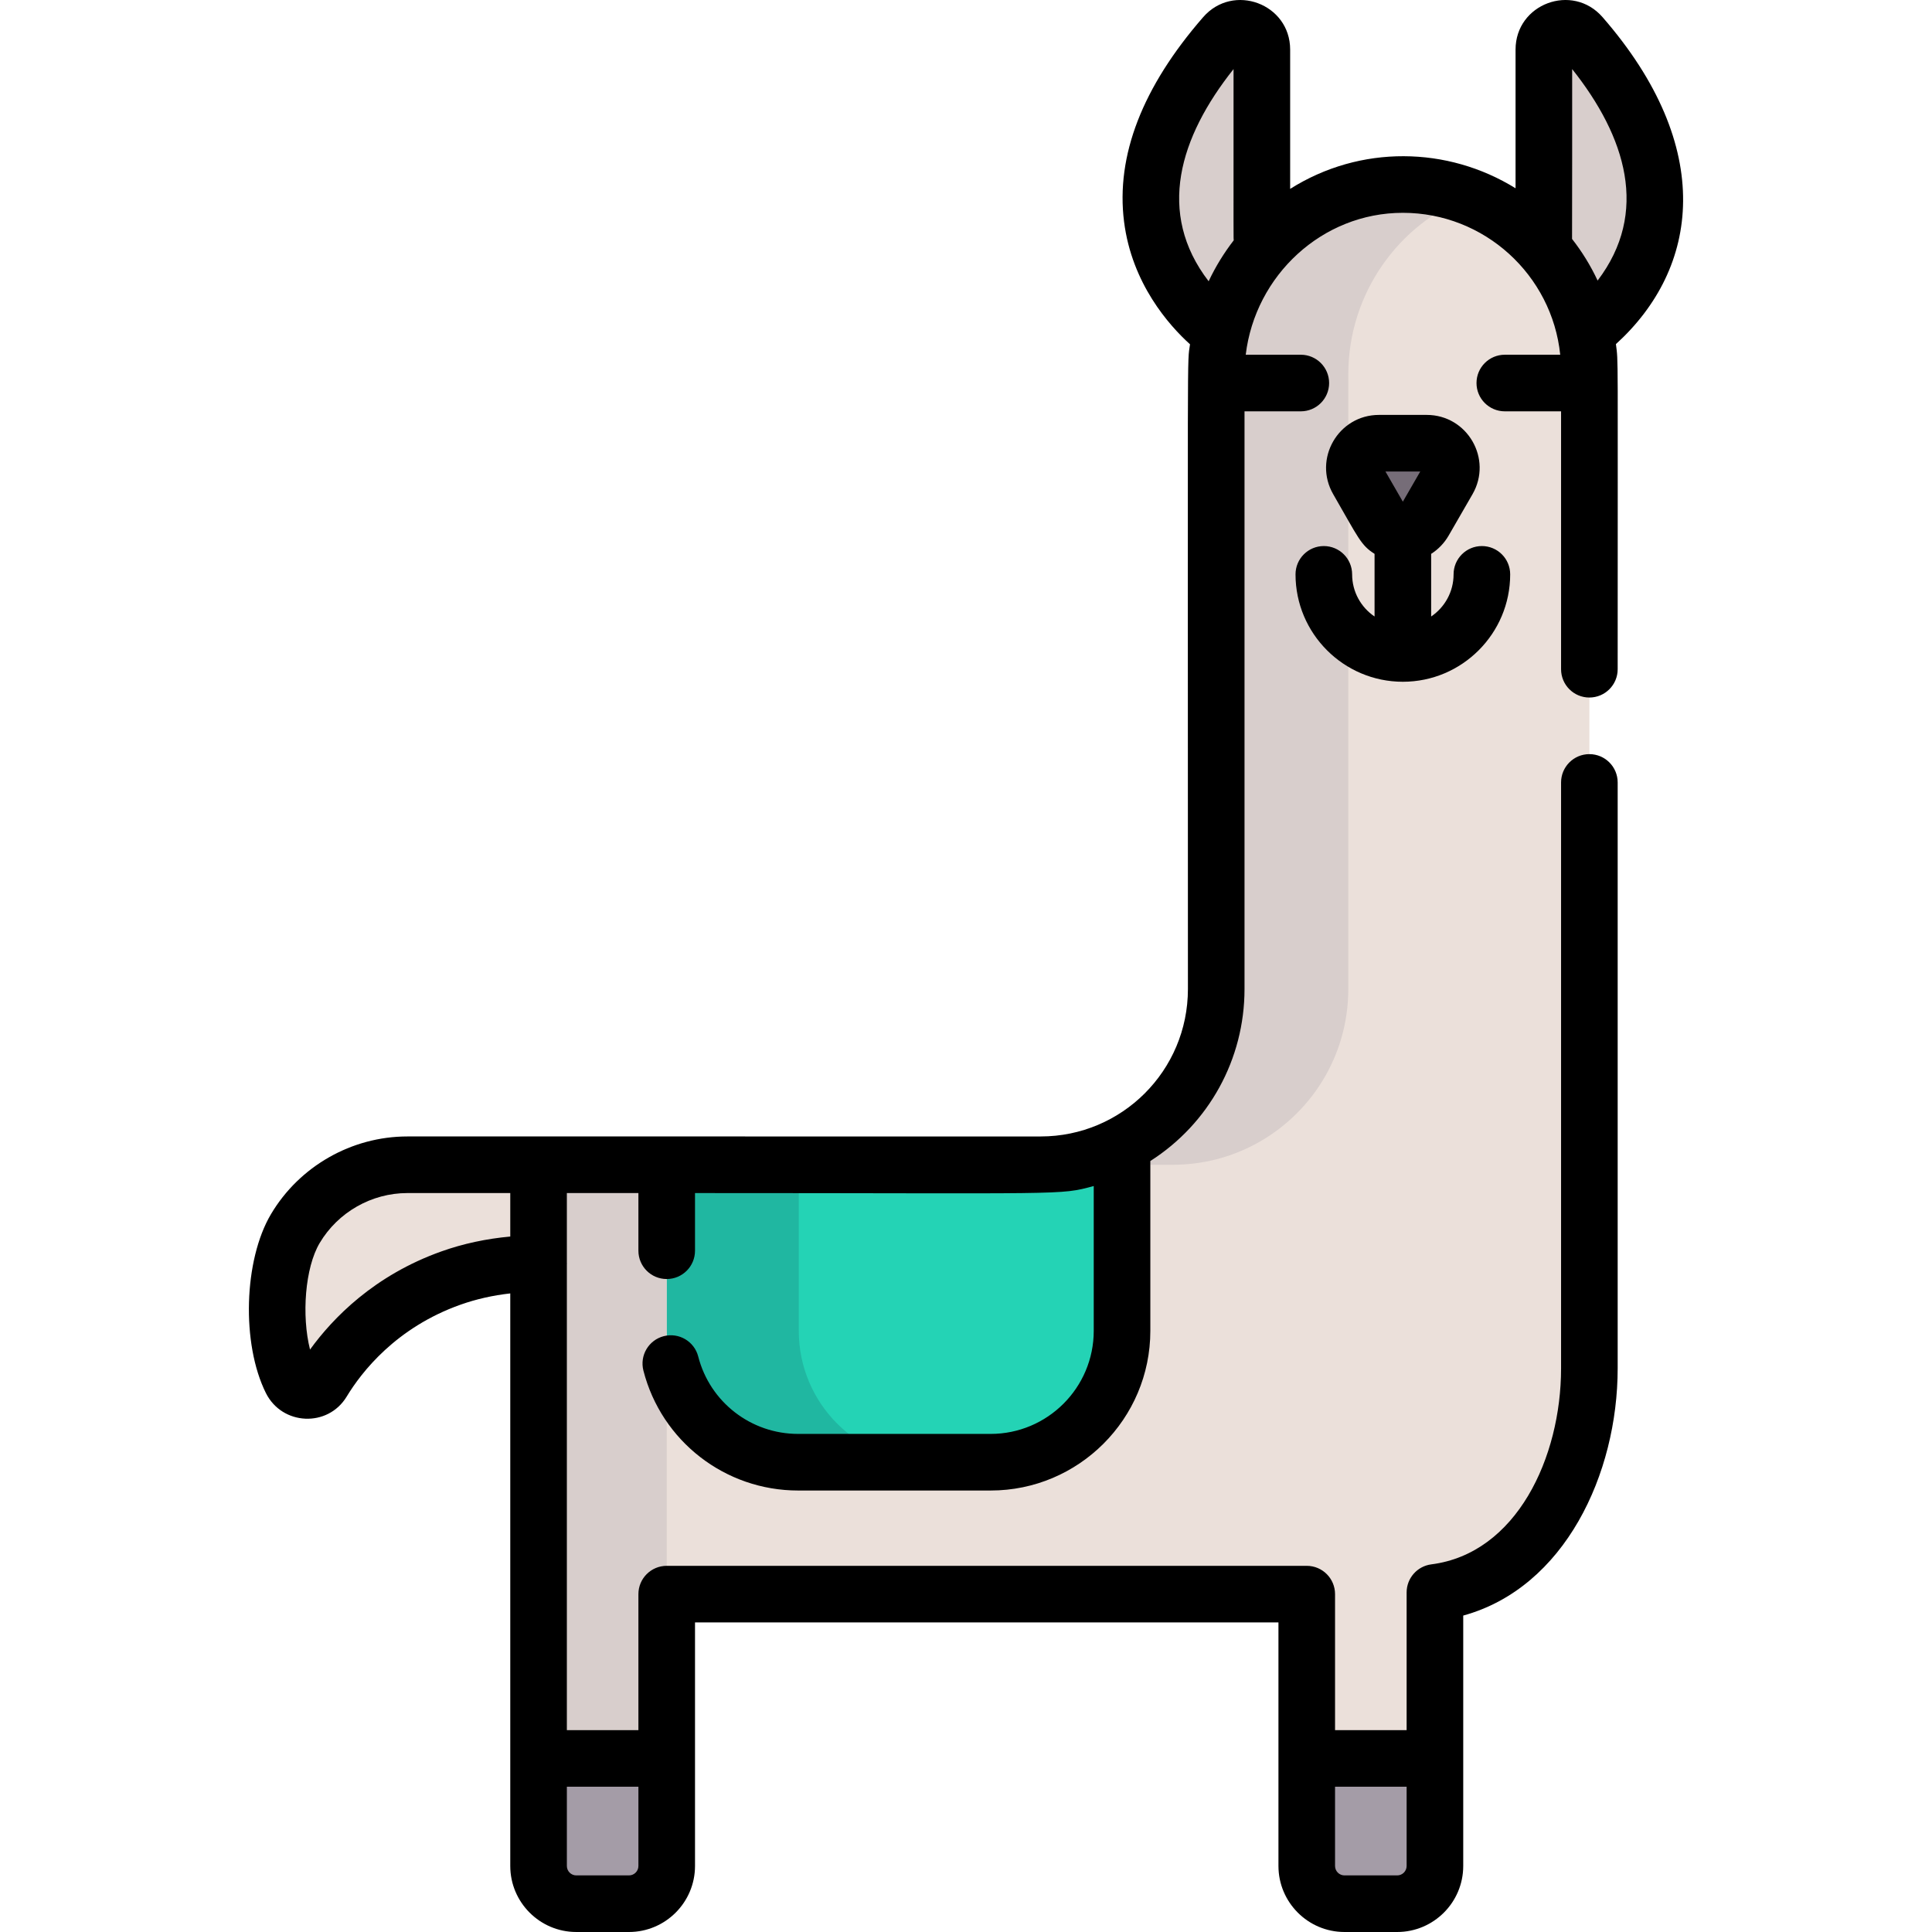 <svg id="Layer_1" enable-background="new 0 0 512 512" height="512" viewBox="0 0 512 512" width="512" xmlns="http://www.w3.org/2000/svg"><path d="m324.505 9.472c-43.236 49.641-1.112 78.672-1.112 78.672h11.009v-74.999c.001-5.226-6.466-7.613-9.897-3.673z" fill="#d8cecc"/><path d="m419.035 9.472c-3.431-3.939-9.898-1.553-9.898 3.674v74.999h11.009c.001-.001 42.126-29.032-1.111-78.673z" fill="#d8cecc"/><path d="m421.2 98.338v264.285c0 27.409-14.46 56.009-40.929 59.389v72.488c0 5.52-4.48 10-10 10h-13.97c-5.52 0-10-4.48-10-10v-72.039h-169.617v72.039c0 5.52-4.48 10-10 10h-13.96c-5.52 0-10-4.48-10-10v-185.826h133.057c7.79 0 15.12-1.91 21.57-5.3 14.84-7.78 24.959-23.34 24.959-41.269v-162.947c0-27.119 21.5-49.799 48.609-50.249 27.701-.46 50.281 21.84 50.281 49.429z" fill="#ebe0da"/><path d="m389.34 52.119c-18.789 7.22-32.029 25.759-32.029 47.039v162.947c0 17.93-10.12 33.489-24.959 41.269-6.45 3.39-13.78 5.3-21.57 5.3h-34.999c7.79 0 15.12-1.91 21.57-5.3 14.84-7.78 24.959-23.34 24.959-41.269v-162.947c0-27.119 21.5-49.799 48.609-50.249 6.499-.11 12.709 1.04 18.419 3.21z" fill="#d8cecc"/><path d="m107.956 308.672c-12.187 0-23.472 6.43-29.694 16.919-6.141 10.352-6.366 29.639-1.088 40.229 1.669 3.349 6.353 3.604 8.29.403 4.789-7.914 15.096-20.8 34.072-27.535 7.437-2.64 50.734-3.84 58.625-3.84v-26.175h-70.205z" fill="#ebe0da"/><path d="m377.414 138.177 6.317-10.952c2.505-4.343-.629-9.77-5.643-9.77h-12.635c-5.014 0-8.149 5.427-5.643 9.77l6.317 10.952c2.507 4.347 8.78 4.347 11.287 0z" fill="#766d78"/><path d="m297.352 303.374v49.309c0 19.23-15.59 34.819-34.819 34.819h-51.029c-19.23 0-34.819-15.59-34.819-34.819v-44.009h99.098c7.789 0 15.119-1.91 21.569-5.3z" fill="#24d3b5"/><path d="m380.27 466.001v28.499c0 5.52-4.48 10-10 10h-13.97c-5.52 0-10-4.48-10-10v-28.499z" fill="#a49ca7"/><path d="m246.503 387.502h-34.999c-19.23 0-34.819-15.59-34.819-34.819v-44.009h34.999v44.009c0 19.23 15.59 34.819 34.819 34.819z" fill="#20b7a1"/><path d="m176.694 308.674v113.788h-.01v72.038c0 5.52-4.48 10-10 10h-13.96c-5.52 0-10-4.48-10-10v-185.826z" fill="#d8cecc"/><path d="m142.725 466.001h33.959v28.499c0 5.52-4.48 10-10 10h-13.96c-5.52 0-10-4.48-10-10v-28.499z" fill="#a49ca7"/><path d="m424.691 4.545c-7.983-9.167-23.053-3.54-23.053 8.6v36.749c-18.024-11.157-41.155-11.554-59.734.164v-36.913c0-12.148-15.076-17.761-23.053-8.599-16.113 18.5-23.167 36.73-20.966 54.185 2.075 16.462 11.943 27.502 17.482 32.516-.784 5.706-.554-6.888-.554 170.858 0 21.674-17.533 39.069-39.029 39.069-15.32 0-160.66-.002-167.826-.002-14.759 0-28.61 7.89-36.145 20.592-7.229 12.187-7.86 34.337-1.351 47.401 4.304 8.634 16.425 9.195 21.418.94 3.929-6.49 13.07-18.283 30.164-24.351 4.159-1.476 8.574-2.468 13.182-2.985v151.731c0 9.649 7.85 17.5 17.5 17.5h13.96c9.649 0 17.5-7.85 17.5-17.5v-64.539h154.617v64.539c0 9.649 7.85 17.5 17.5 17.5h13.969c9.649 0 17.5-7.85 17.5-17.5v-66.357c26.901-7.399 40.929-37.515 40.929-65.521v-155.268c0-4.142-3.357-7.5-7.5-7.5s-7.5 3.358-7.5 7.5v155.269c0 23.634-11.809 49.067-34.379 51.949-3.744.478-6.55 3.664-6.55 7.439v36.49h-18.969v-36.039c0-4.142-3.357-7.5-7.5-7.5h-169.618c-4.142 0-7.5 3.358-7.5 7.5v36.039h-18.96v-123.441c.002-.071.011-.141.011-.213s-.009-.141-.011-.213v-18.46h18.96v15.282c0 4.142 3.357 7.5 7.5 7.5s7.5-3.358 7.5-7.5v-15.282c99.433 0 96.37.639 105.668-1.864v38.373c0 15.064-12.256 27.319-27.32 27.319h-51.028c-12.485 0-23.368-8.432-26.465-20.504-1.028-4.011-5.111-6.432-9.129-5.401-4.012 1.029-6.43 5.116-5.4 9.128 4.8 18.71 21.658 31.777 40.994 31.777h51.028c23.335 0 42.319-18.984 42.319-42.319v-45.004c15.502-9.889 24.959-26.952 24.959-45.574v-153.097h14.92c4.142 0 7.5-3.358 7.5-7.5s-3.357-7.5-7.5-7.5h-14.6c2.521-21.021 20.233-37.61 41.63-37.61 21.664 0 39.542 16.511 41.715 37.61h-14.686c-4.142 0-7.5 3.358-7.5 7.5s3.357 7.5 7.5 7.5h14.91v68.346c0 4.142 3.357 7.5 7.5 7.5 4.142 0 7.5-3.358 7.5-7.5 0-86.858.191-80.957-.464-86.161 22.083-20.051 26.578-52.061-3.545-86.648zm-289.465 323.151c-6.349.577-12.448 1.881-18.2 3.923-17.836 6.33-28.812 17.671-34.866 26.033-2.267-8.979-1.334-21.683 2.553-28.234 4.848-8.17 13.754-13.246 23.245-13.246h27.269v11.524zm218.575 145.805h18.969v21c0 1.378-1.121 2.5-2.5 2.5h-13.969c-1.379 0-2.5-1.122-2.5-2.5zm-184.616 0v21c0 1.378-1.121 2.5-2.5 2.5h-13.96c-1.379 0-2.5-1.122-2.5-2.5v-21zm151.117-398.958c-13.912-18.096-7.729-38.211 6.601-56.236 0 47.522-.031 44.622.056 45.37-2.59 3.352-4.836 6.988-6.657 10.866zm103.082-.189c-1.84-3.944-4.119-7.64-6.773-11.032.041-.591.027-44.423.027-45.016 14.29 17.978 20.461 38.009 6.746 56.048z"/><path d="m358.327 152.211c0-4.142-3.357-7.5-7.5-7.5s-7.5 3.358-7.5 7.5c0 15.694 12.759 28.462 28.443 28.462s28.443-12.768 28.443-28.462c0-4.142-3.357-7.5-7.5-7.5-4.142 0-7.5 3.358-7.5 7.5 0 4.644-2.361 8.746-5.943 11.167v-16.599c1.875-1.189 3.472-2.831 4.64-4.854l6.319-10.953c5.389-9.345-1.348-21.017-12.14-21.017h-12.635c-10.79 0-17.53 11.669-12.14 21.017 6.693 11.603 7.303 13.491 10.958 15.807v16.599c-3.585-2.421-5.945-6.523-5.945-11.167zm18.056-27.257-4.613 7.996-4.612-7.996z"/></svg>